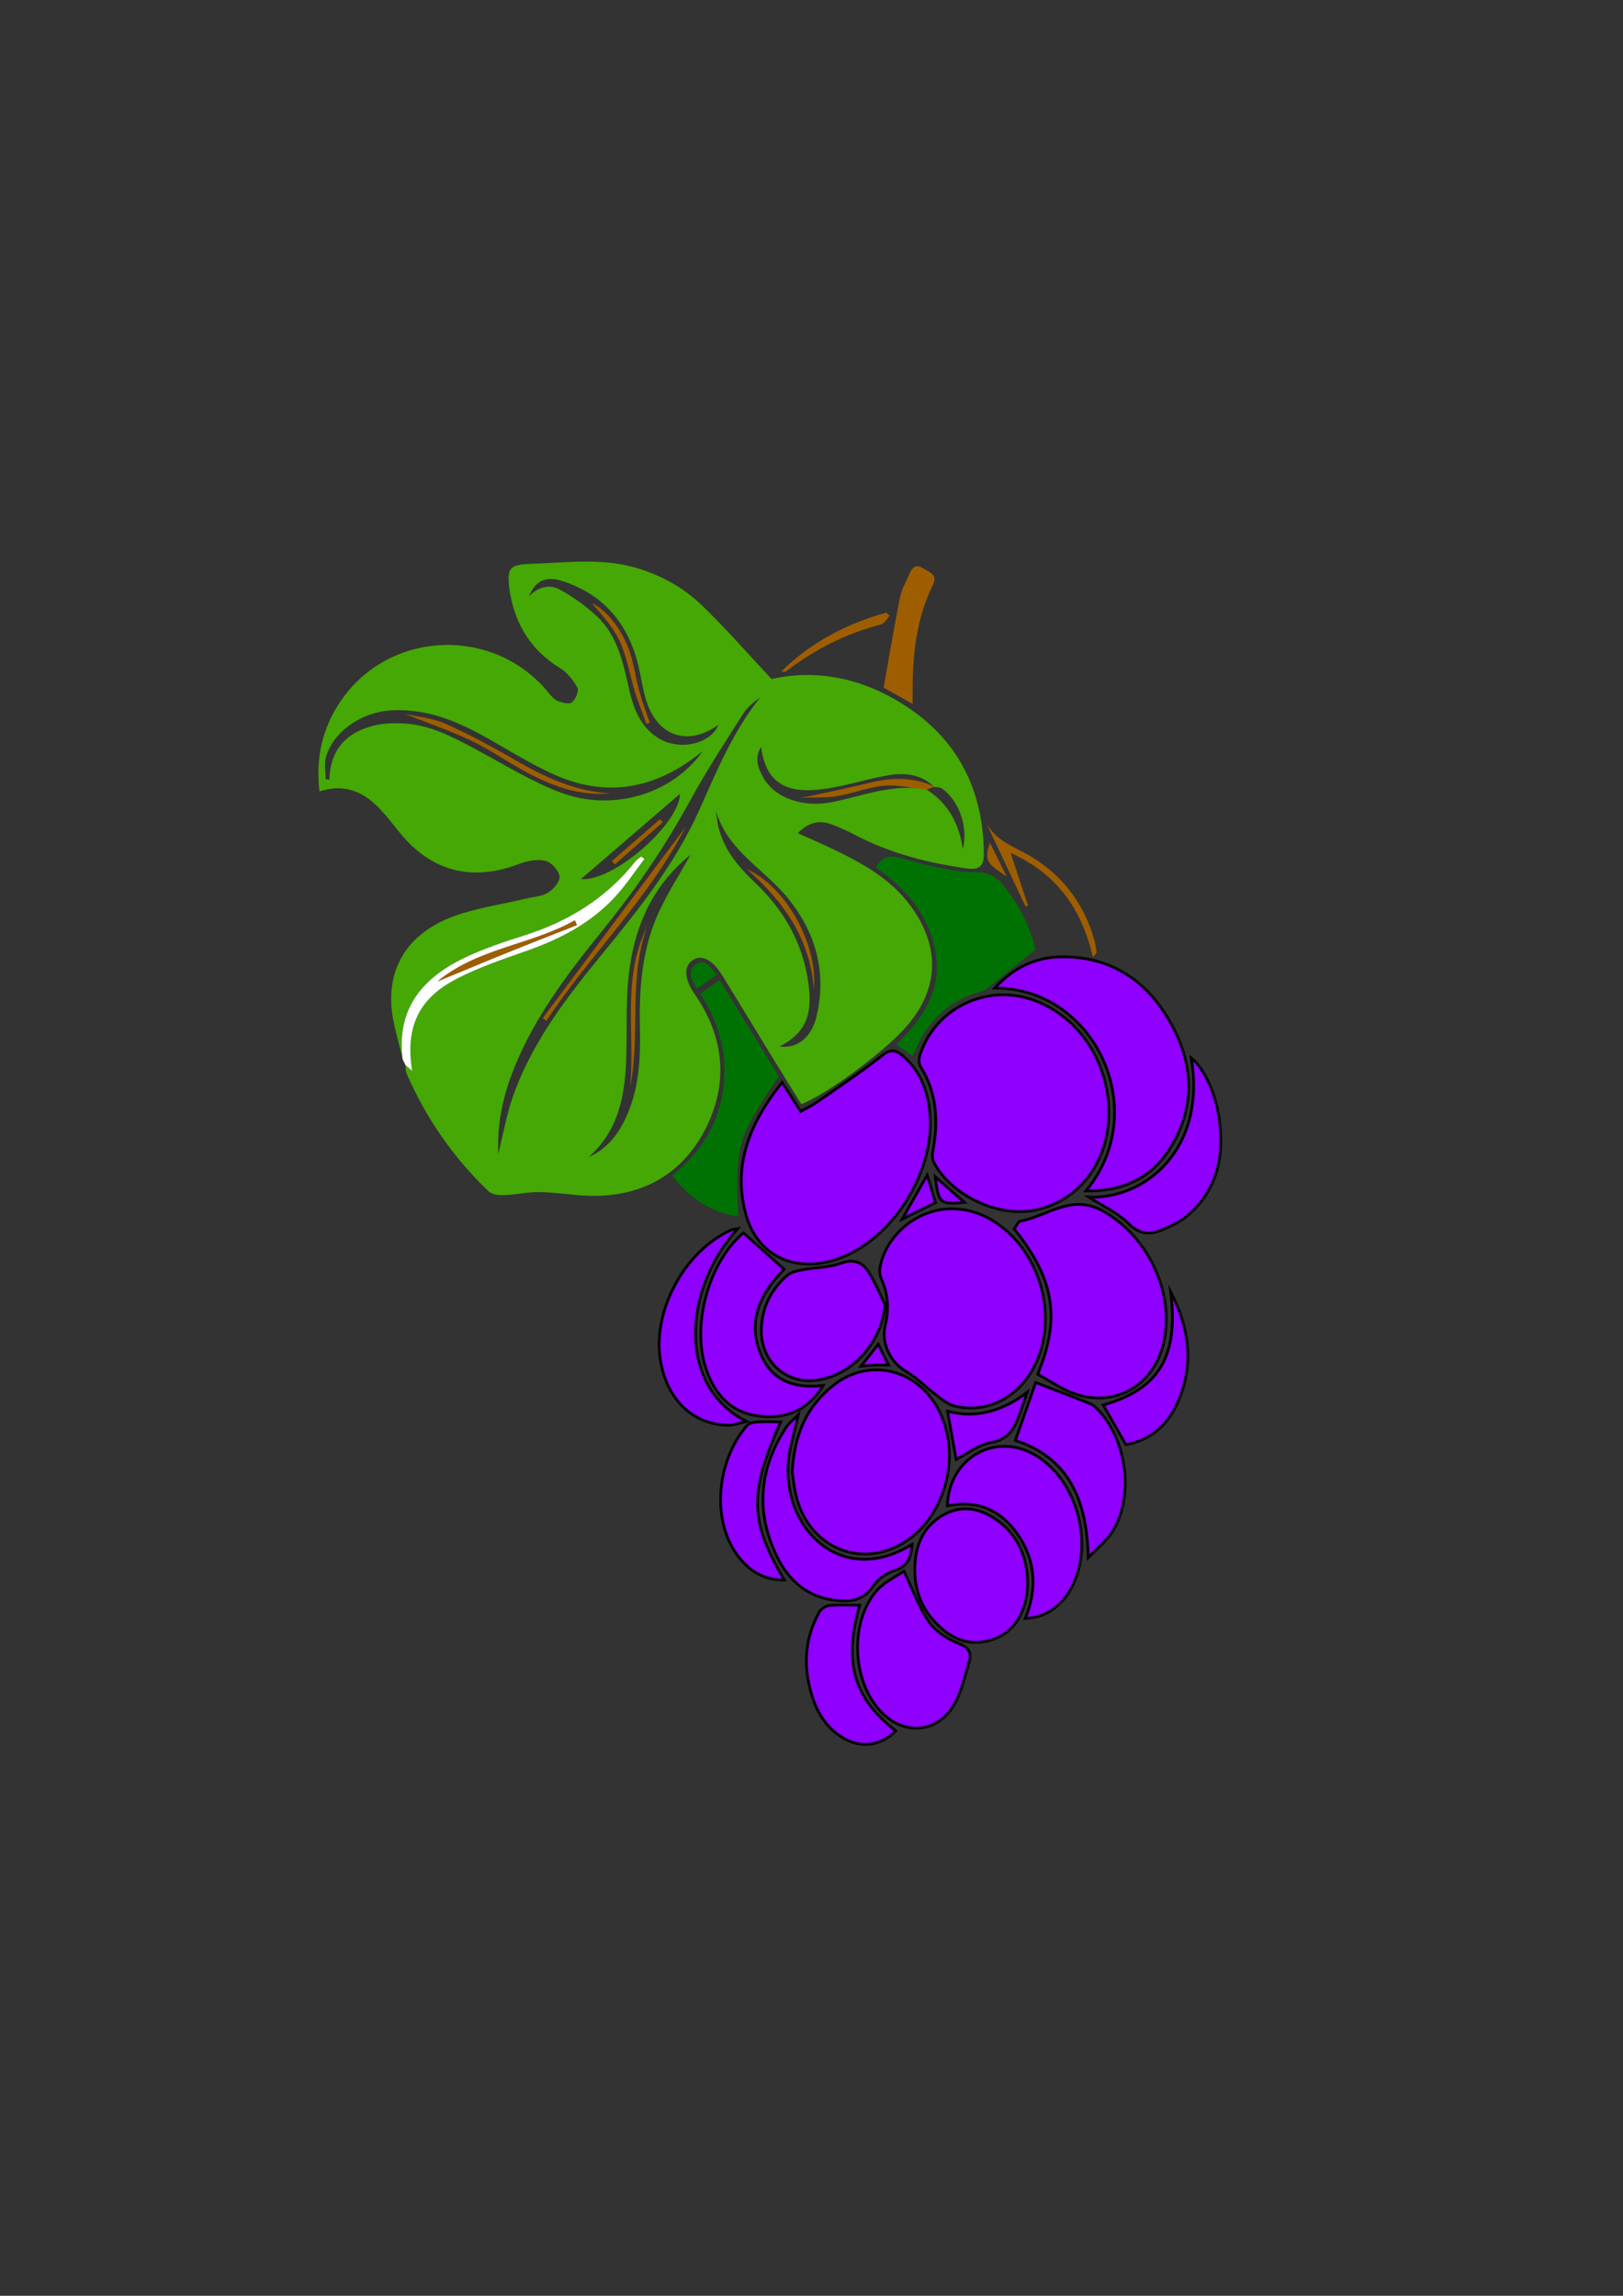 <?xml version="1.0" encoding="iso-8859-1"?>
<!-- Generator: Adobe Illustrator 19.1.0, SVG Export Plug-In . SVG Version: 6.00 Build 0)  -->
<svg version="1.1" id="Livello_1" xmlns="http://www.w3.org/2000/svg" xmlns:xlink="http://www.w3.org/1999/xlink" x="0px" y="0px"
	 viewBox="0 0 595.28 841.89" style="enable-background:new 0 0 595.28 841.89;" xml:space="preserve">
<rect x="0" y="0" width="595.28" height="841.89" fill="#333333" stroke="none"/>
<g>
	<path style="fill:#45A805;" d="M147.679,388.487c-1.453-6.787-3.848-13.53-4.167-20.369c-0.7-15.001,7.375-26.423,22.945-32.125
		c8.515-3.118,17.713-4.369,26.598-6.484c2.744-0.653,5.831-0.808,8.096-2.242c1.962-1.242,4.364-4.198,4.069-5.984
		c-0.362-2.193-3.054-5.12-5.226-5.622c-2.972-0.687-6.625,0.023-9.6,1.152c-17.331,6.577-32.109,2.828-43.758-11.45
		c-2.211-2.71-4.323-5.513-6.682-8.088c-6.018-6.568-13.087-10.193-22.786-7.063c-1.39-12.204,0.989-23.143,7.773-33.106
		c17.82-26.173,56.342-27.657,76.335-2.971c0.924,1.14,2.004,2.438,3.291,2.928c1.64,0.625,4.249,1.31,5.202,0.505
		c1.341-1.133,2.648-4.203,2.01-5.397c-1.476-2.762-3.732-5.543-6.377-7.167c-10.328-6.339-16.144-15.47-18.265-27.2
		c-0.089-0.491-0.201-0.979-0.263-1.474c-0.996-8.03-0.181-9.305,7.982-9.565c12.897-0.41,25.831-2.282,38.643,1.524
		c9.13,2.712,17.23,7.229,23.935,13.683c8.72,8.393,16.688,17.568,25.574,27.039c15.444-3.536,31.204-0.712,45.683,7.716
		c21.436,12.477,31.987,31.491,32.152,56.363c0.033,4.89-2.033,5.963-6.345,5.364c-14.38-2-28.239-5.636-41.177-12.414
		c-2.637-1.381-5.366-2.624-8.148-3.681c-4.421-1.68-8.455-0.998-12.576,3.171c3.988,1.785,7.64,3.337,11.221,5.039
		c11.416,5.426,22.577,11.177,30.293,21.806c11.132,15.334,10.288,31.112-2.568,45.066c-8.563,9.295-28.506,23.954-37.629,27.465
		c-3.326-5.362-6.738-10.812-10.098-16.292c-6.321-10.311-12.568-20.668-18.934-30.951c-3.529-5.7-7.39-7.659-10.649-5.678
		c-3.394,2.063-3.458,6.781,0.463,12.423c10.555,15.187,12.592,31.552,4.789,48.062c-7.745,16.387-21.503,25.483-39.934,26.053
		c-7.099,0.22-14.235-1.204-21.365-1.368c-4.402-0.101-8.82,0.943-13.245,1.11c-1.893,0.071-4.423-0.15-5.642-1.312
		c-13.013-12.4-23.065-26.929-30.23-43.424c-0.376-0.865-0.245-1.951-0.35-2.934c0.719,0.612,1.437,1.224,2.454,2.089
		c-2.545-16.019,2.288-26.573,16.544-33.865c8.198-4.193,17.054-7.18,25.776-10.248c12.234-4.304,23.437-10.217,32.265-19.854
		c3.885-4.241,7.076-9.119,10.583-13.707c-0.387-0.305-0.774-0.61-1.161-0.915c-0.707,0.583-1.545,1.061-2.102,1.763
		c-10.707,13.519-24.641,22.094-40.96,27.23c-6.97,2.194-13.955,4.542-20.58,7.587C155.52,358.037,145.278,369.353,147.679,388.487z
		 M342.684,288.6c-4.5-4.44-10.273-5.277-15.977-4.422c-7.65,1.148-15.088,3.687-22.733,4.887
		c-11.46,1.798-22.798,1.284-24.806-15.205c-2.638,4.301-1.054,8.007,0.913,11.462c4.296,7.546,14.944,11.017,25.632,8.728
		c11.23-2.406,22.213-6.717,34.057-4.586c7.952,5.063,12.025,12.538,13.394,21.934c2.022-8.099-1.359-17.801-7.714-22.274
		C344.752,288.632,343.617,288.759,342.684,288.6z M182.798,423.224c0.29-1.336,0.55-2.68,0.876-4.008
		c1.262-5.142,2.219-10.386,3.878-15.398c6.808-20.57,19.755-37.435,33.245-53.891c13.487-16.451,26.736-32.998,35.555-52.621
		c6.463-14.381,12.458-29.056,22.509-41.618c-2.382,1.745-4.727,3.597-6.236,5.978c-6.563,10.354-13.321,20.623-19.188,31.37
		c-9.039,16.557-19.47,32.08-31.318,46.74c-11.154,13.801-22.114,27.795-29.967,43.859
		C186.079,396.055,182.024,409.029,182.798,423.224z M257.69,275.504c-0.614,0.469-1.231,0.935-1.842,1.409
		c-16.522,12.815-34.413,15.631-53.539,6.711c-7.635-3.561-14.893-7.957-22.209-12.169c-11.347-6.533-22.986-11.729-36.571-10.955
		c-10.806,0.616-21.253,7.646-23.99,17.182c-0.711,2.478-0.107,5.334-0.107,8.016c0.468,0.092,0.937,0.184,1.405,0.277
		c0.199-11.119,6.239-17.417,16.34-19.906c3.49-0.86,7.279-0.953,10.897-0.763c9.758,0.513,18.144,5.02,26.546,9.531
		c10.244,5.5,20.249,11.764,31.062,15.818C224.826,297.833,246.682,291.139,257.69,275.504z M215.84,424.356
		c7.689-3.419,11.893-9.724,14.82-17.1c3.877-9.77,4.294-20.012,4.053-30.332c-0.343-14.679,0.771-29.185,7.041-42.69
		c3.23-6.957,7.435-13.461,11.535-20.768c-13.609,10.873-19.982,25.25-22.306,41.158c-1.644,11.252-0.88,22.848-1.315,34.286
		C229.158,402.289,226.637,414.913,215.84,424.356z M193.995,218.729c3.2-3.349,7.308-4.673,11.194-2.588
		c4.869,2.612,9.506,5.951,13.572,9.703c7.84,7.234,9.791,17.316,12.063,27.203c1.573,6.848,4.02,13.347,10.354,17.45
		c7.704,4.991,19.349,2.533,22.326-4.713c-11.163,7.991-22.21,4.386-26.437-8.768c-1.107-3.447-1.681-7.071-2.409-10.632
		c-3.298-16.146-11.998-27.797-27.962-33.179C200.277,211.039,196.437,212.816,193.995,218.729z M262.543,297.207
		c0.322,2.046,0.507,4.125,0.99,6.132c1.989,8.259,7.28,14.521,13.182,20.113c10.876,10.304,17.832,22.431,19.828,37.42
		c1.543,11.585-1.147,17.858-10.573,22.907c6.084,0.858,11.566-3.056,13.452-10.811c3.859-15.873,0.07-30.281-9.934-42.998
		C280.806,318.931,266.801,312.175,262.543,297.207z M213.062,322.378c11.84,1.076,36.107-20.145,36.355-31.269
		C237.303,301.528,225.239,311.905,213.062,322.378z"/>
	<path style="fill:#8F00FF;stroke:#000000;stroke-miterlimit:10;" d="M406.696,407.635c0.197,18.327-10.902,33.012-27.35,36.187
		c-13.291,2.565-30.115-5.267-36.649-17.204c-0.64-1.17-0.851-2.863-0.599-4.188c2.09-10.965,1.676-21.493-4.471-31.301
		c-0.652-1.04-0.651-2.878-0.256-4.125c5.363-16.962,23.892-26.217,40.883-20.528C395.081,372.111,406.491,388.622,406.696,407.635z
		"/>
	<path style="fill:#8F00FF;stroke:#000000;stroke-miterlimit:10;" d="M286.842,396.927c2.417,3.77,4.451,6.944,6.81,10.624
		c2.071-1.16,4.142-2.104,5.978-3.384c8.05-5.614,16.24-11.06,23.938-17.128c3.149-2.483,5.093-1.996,7.63,0.192
		c6.311,5.44,9.013,12.53,9.827,20.617c2.305,22.882-15.426,49.375-36.695,54.696c-14.689,3.675-27.072-3.102-30.881-17.664
		C268.69,426.68,275.284,411.405,286.842,396.927z"/>
	<path style="fill:#8F00FF;stroke:#000000;stroke-miterlimit:10;" d="M349.148,443.287c7.324,0.026,13.616,2.778,19.182,7.361
		c15.554,12.805,19.827,37.355,9.317,53.388c-6.269,9.563-16.966,14.244-27.589,11.544c-2.64-0.671-4.987-2.777-7.275-4.482
		c-3.437-2.561-6.43-5.829-10.105-7.935c-6.093-3.492-9.621-10.407-7.963-17.342c1.361-5.69,1.058-11.205-1.361-16.613
		c-0.565-1.262-0.868-2.887-0.629-4.226C324.913,452.756,336.634,443.206,349.148,443.287z"/>
	<path style="fill:#8F00FF;stroke:#000000;stroke-miterlimit:10;" d="M290.571,539.859c0.694-13.558,5.201-24.349,15.604-32.238
		c11.504-8.723,26.843-6.414,35.564,5.352c11.919,16.081,6.684,42.539-10.458,52.861c-16.366,9.855-35.565,0.932-39.544-18.416
		C291.172,544.669,290.875,541.865,290.571,539.859z"/>
	<path style="fill:#8F00FF;stroke:#000000;stroke-miterlimit:10;" d="M380.609,503.928c8.508-20.657,6.066-34.89-8.604-53.257
		c0.72-0.948,1.356-2.697,2.287-2.872c9.906-1.863,18.628-10.068,30.066-3.796c16.919,9.278,27.18,31.146,22.115,49.712
		c-4.083,14.966-18.064,22.527-32.723,17.253C389.172,509.32,385.067,506.361,380.609,503.928z"/>
	<path style="fill:#8F00FF;stroke:#000000;stroke-miterlimit:10;" d="M398.295,436.72c24.573-29.724,2.915-74.639-33.441-74.375
		c6.901-7.56,14.99-11.352,24.403-11.456c17.784-0.197,30.96,8.325,39.668,23.427c8.784,15.233,9.877,31.098,0.43,46.466
		C422.49,431.949,411.921,436.985,398.295,436.72z"/>
	<path style="fill:#007203;" d="M334.645,387.197c-1.929-1.413-3.639-2.666-5.808-4.254c9.514-9.416,16.943-19.709,14.19-34.15
		c-2.568-13.472-10.701-22.963-21.791-30.733c2.2-3.589,4.543-4.616,8.943-3.449c9.127,2.421,18.508,5.234,27.79,5.252
		c6.37,0.012,8.779,3.058,11.619,6.86c5.126,6.862,8.69,14.483,10.138,21.543c-6.464,5.17-12.2,9.792-17.99,14.346
		c-0.743,0.585-1.737,0.916-2.665,1.19c-11.323,3.343-18.921,10.718-23.402,21.501C335.429,385.88,335.074,386.41,334.645,387.197z"
		/>
	<path style="fill:#8F00FF;stroke:#000000;stroke-miterlimit:10;" d="M335.548,575.237c0.093-8.097,2.721-15.052,9.91-19.389
		c6.666-4.022,13.414-3.019,19.642,1.197c6.52,4.414,10.28,10.834,11.422,18.505c0.551,3.702,0.526,7.734-0.341,11.352
		c-1.804,7.531-6.15,13.122-14.24,14.916c-7.874,1.746-13.974-1.612-19.054-7.039C337.823,589.369,335.395,582.739,335.548,575.237z
		"/>
	<path style="fill:#8F00FF;stroke:#000000;stroke-miterlimit:10;" d="M347.433,552.203c0.7-17.984,18.095-27.428,32.836-18.266
		c15.367,9.551,21.313,33.533,12.203,49.214c-3.691,6.354-9.42,10.077-16.446,10.363c4.306-10.41,3.952-20.482-2.157-29.924
		C367.663,553.999,358.865,549.879,347.433,552.203z"/>
	<path style="fill:#8F00FF;stroke:#000000;stroke-miterlimit:10;" d="M331.543,576.156c3.473,7.256,5.594,13.449,9.2,18.605
		c2.406,3.44,6.602,6.23,10.592,7.787c3.815,1.49,5.197,3.379,4.138,6.847c-1.723,5.641-2.938,11.767-6.072,16.578
		c-6.444,9.892-18.325,10.221-26.419,1.6c-10.494-11.177-11.455-32.612-1.485-44.216
		C324.219,580.188,328.449,578.314,331.543,576.156z"/>
	<path style="fill:#8F00FF;stroke:#000000;stroke-miterlimit:10;" d="M324.657,478.444c-1.26,14.106-12.321,26.305-25.811,27.759
		c-11.035,1.189-19.971-7.354-19.603-18.884c0.253-7.922,3.597-14.517,9.522-19.646c1.445-1.251,3.765-1.689,5.764-2.063
		c4.545-0.85,9.392-0.743,13.647-2.304c4.438-1.627,7.762-0.75,10.051,2.629C320.837,469.789,322.553,474.248,324.657,478.444z"/>
	<path style="fill:#8F00FF;stroke:#000000;stroke-miterlimit:10;" d="M272.657,452.108c4.957,4.427,9.83,8.778,14.946,13.346
		c-8.462,8.619-14.156,19.186-8.058,32.246c4.274,9.154,12.602,11.483,22.376,10.369c-5.69,9.337-14.016,12.544-23.963,11.167
		c-10.15-1.406-16.03-8.195-19.094-17.573C253.56,485.43,260.199,462.543,272.657,452.108z"/>
	<path style="fill:#007203;" d="M256.797,364.423c2.421-1.703,4.542-3.195,7.194-5.061c7.379,12.045,14.539,23.732,21.633,35.313
		c-15.443,23.264-15.956,25.032-14.91,51.406c-10.119-1.515-17.817-6.667-24.177-14.958c9.997-8.086,16.627-18.091,18.591-30.853
		C267.091,387.507,264.245,375.841,256.797,364.423z"/>
	<path style="fill:#8F00FF;stroke:#000000;stroke-miterlimit:10;" d="M379.846,506.981c6.359,2.454,13.073,5.019,19.758,7.656
		c0.885,0.349,1.724,0.965,2.417,1.631c11.336,10.89,14.233,32.719,5.798,45.696c-1.98,3.047-5.027,5.401-8.681,9.222
		c-0.452-21.236-7.227-36.6-26.725-42.967C374.924,521.044,377.495,513.697,379.846,506.981z"/>
	<path style="fill:#8F00FF;stroke:#000000;stroke-miterlimit:10;" d="M292.816,518.793c-1.43,6.734-3.418,12.454-3.745,18.267
		c-1.374,24.451,20.154,44.924,45.464,29.261c-0.293,4.782-1.527,8.155-6.729,9.726c-2.959,0.894-6.036,3.294-7.789,5.878
		c-3.399,5.008-8,5.457-13.103,4.975c-10.46-0.99-17.567-7.12-21.931-16.065c-7.929-16.254-6.598-32.207,3.3-47.353
		C289.334,521.872,290.987,520.655,292.816,518.793z"/>
	<path style="fill:#8F00FF;stroke:#000000;stroke-miterlimit:10;" d="M399.296,438.971c20.365,0.925,43.298-17.257,37.624-50.988
		c4.365,3.393,8.736,12.151,10.164,21.684c2.114,14.12-0.436,26.941-12.064,36.516c-2.511,2.067-5.649,3.492-8.683,4.777
		c-4.532,1.918-8.344,1.818-12.46-2.302C409.807,444.584,404.155,442.092,399.296,438.971z"/>
	<path style="fill:#8F00FF;stroke:#000000;stroke-miterlimit:10;" d="M315.326,588.65c-6.053,21.007-2.209,34.036,13.21,46.08
		c-5.145,5.333-12.429,6.487-18.892,2.823c-6.453-3.658-10.017-9.501-12.056-16.451c-3.042-10.367-2.39-20.398,2.883-29.911
		c0.642-1.158,2.326-2.306,3.623-2.426C307.68,588.434,311.316,588.65,315.326,588.65z"/>
	<path style="fill:#8F00FF;stroke:#000000;stroke-miterlimit:10;" d="M270.532,450.6c-19.596,21.536-22.616,57.548,3.225,70.634
		c-2.816,0.651-4.521,1.381-6.229,1.388c-13.249,0.056-23.092-9.377-25.354-24.134c-2.805-18.295,9.258-40.149,26.262-47.547
		C268.849,450.761,269.35,450.784,270.532,450.6z"/>
	<path style="fill:#8F00FF;stroke:#000000;stroke-miterlimit:10;" d="M286.333,521.409c-11.638,26.388-11.429,36.203,1.314,57.978
		c-6.66,0.081-11.697-2.627-15.717-7.222c-11.539-13.189-9.287-36.303,1.981-49.325c0.725-0.838,2.243-1.29,3.428-1.368
		C280.266,521.28,283.215,521.409,286.333,521.409z"/>
	<path style="fill:#8F00FF;stroke:#000000;stroke-miterlimit:10;" d="M429.392,473.745c6.798,13.212,8.797,26.882,2.382,40.923
		c-3.723,8.149-9.909,13.499-18.813,15.096c-2.931-5.108-5.63-9.812-8.332-14.522C425.249,509.343,432.309,497.328,429.392,473.745z
		"/>
	<path style="fill:#FFFFFF;" d="M147.679,388.487c-2.401-19.134,7.841-30.45,23.862-37.813c6.626-3.045,13.61-5.393,20.58-7.587
		c16.319-5.136,30.253-13.711,40.96-27.23c0.556-0.702,1.395-1.181,2.102-1.763c0.387,0.305,0.774,0.61,1.161,0.915
		c-3.506,4.589-6.697,9.466-10.583,13.707c-8.828,9.637-20.031,15.55-32.265,19.854c-8.722,3.069-17.578,6.055-25.776,10.248
		c-14.257,7.293-19.09,17.846-16.544,33.865c-1.017-0.865-1.735-1.477-2.454-2.089C148.375,389.893,148.027,389.19,147.679,388.487z
		 M160.556,359.857c8.799-3.635,17.274-7.197,25.798-10.641c8.382-3.386,16.813-6.652,25.222-9.971
		c-0.245-0.582-0.49-1.164-0.736-1.746C194.885,346.57,175.389,347.585,160.556,359.857z"/>
	<path style="fill:#9E5E00;" d="M334.723,258.123c-3.83-2.152-6.849-3.849-10.616-5.966c1.943-10.907,3.773-21.983,5.968-32.987
		c0.607-3.041,2.266-5.879,3.508-8.783c0.976-2.283,2.376-3.668,4.983-1.981c2.252,1.458,5.573,2.132,3.569,6.199
		c-6.194,12.573-7.482,26.091-7.412,39.847C334.727,255.432,334.723,256.412,334.723,258.123z"/>
	<path style="fill:#8F00FF;stroke:#000000;stroke-miterlimit:10;" d="M350.693,535.199c-1.032-5.742-2.073-11.535-3.177-17.68
		c10.555,2.709,20.16-0.027,29.234-6.966c-1.241,3.531-2.299,7.14-3.771,10.572c-1.821,4.246-4.453,7.025-9.726,7.933
		C358.838,529.818,354.851,533.063,350.693,535.199z"/>
	<path style="fill:#9E5E00;" d="M400.845,350.948c-4.064-17.457-13.04-30.441-30.176-38.17c2.391,7.232,4.39,13.279,6.389,19.325
		c-0.303,0.112-0.605,0.224-0.908,0.336c-4.847-10.3-9.694-20.601-14.542-30.901c3.631,7.159,11.036,9.12,17.098,12.887
		c11.506,7.149,19.066,17.36,22.695,30.431c0.398,1.433,0.596,2.926,0.818,4.401C402.248,349.454,401.87,349.711,400.845,350.948z"
		/>
	<path style="fill:#9E5E00;" d="M326.306,225.862c-1.045,1.075-1.92,2.802-3.161,3.125c-12.726,3.314-24.206,9.058-34.602,17.061
		c-0.462,0.356-1.163,0.401-1.954,0.186c10.857-10.728,23.897-17.527,38.48-21.582C325.482,225.055,325.894,225.458,326.306,225.862
		z"/>
	<path style="fill:#8F00FF;stroke:#000000;stroke-miterlimit:10;" d="M343.116,441.034c-4.403,2.165-8.23,4.048-12.227,6.014
		c2.976-5.238,5.939-10.453,9.184-16.166C341.135,434.427,342.123,437.722,343.116,441.034z"/>
	<path style="fill:#007203;" d="M255.645,362.591c-2.207-3.292-3.541-6.599-0.523-8.837c3.558-2.639,5.37,1.163,7.81,3.633
		C260.52,359.11,258.301,360.694,255.645,362.591z"/>
	<path style="fill:#8F00FF;stroke:#000000;stroke-miterlimit:10;" d="M353.735,440.948c-9.105,0.762-9.502,0.412-10.683-9.447
		C346.671,434.702,350.157,437.785,353.735,440.948z"/>
	<path style="fill:#8F00FF;stroke:#000000;stroke-miterlimit:10;" d="M322.13,492.94c1.296,2.618,2.382,4.814,3.781,7.64
		c-2.099,0-3.663-0.05-5.222,0.015c-1.46,0.061-2.915,0.244-4.905,0.42C317.94,498.271,319.836,495.858,322.13,492.94z"/>
	<path style="fill:#9E5E00;" d="M363.055,309.007c2.093,4.186,3.966,7.932,6.206,12.411
		C361.605,316.441,361.14,315.507,363.055,309.007z"/>
	<path style="fill:#9E5E00;" d="M160.556,359.857c14.833-12.272,34.329-13.287,50.284-22.358c0.245,0.582,0.49,1.164,0.736,1.746
		c-8.409,3.319-16.84,6.584-25.222,9.971C177.83,352.659,169.355,356.222,160.556,359.857z"/>
	<path style="fill:#9E5E00;" d="M251.562,303.13c-14.107,27.016-35.297,47.179-51.15,71.2c-0.448-0.327-0.896-0.654-1.345-0.981
		C216.314,350.279,233.561,327.208,251.562,303.13z"/>
	<path style="fill:#9E5E00;" d="M223.913,290.94c-11.815,1.075-22.254-2.997-32.249-8.551c-6.391-3.552-12.45-7.771-19.041-10.877
		c-7.861-3.705-16.133-6.54-24.163-9.727c4.827,1.114,10.251,1.536,14.933,3.624c8.771,3.911,17.267,8.52,25.595,13.328
		C199.894,285.034,211.056,290.298,223.913,290.94z"/>
	<path style="fill:#9E5E00;" d="M231.091,398.753c1.936-19.771-3.181-40.199,6.356-59.1
		C230.248,358.875,235.084,379.293,231.091,398.753z"/>
	<path style="fill:#9E5E00;" d="M237.066,265.436c-1.731-5-3.851-9.903-5.119-15.018c-3.923-15.815-4.632-17.496-14.852-29.213
		c5.953,2.698,12.109,11.043,14.565,20.057c1.091,4.006,1.688,8.148,2.802,12.146c1.09,3.913,2.553,7.722,3.853,11.577
		C237.898,265.136,237.482,265.286,237.066,265.436z"/>
	<path style="fill:#9E5E00;" d="M298.541,363.089c-1.286-18.091-10.366-31.935-24.594-44.34
		C288.47,325.226,300.036,346.544,298.541,363.089z"/>
	<path style="fill:#9E5E00;" d="M342.782,288.496c-1.037,0.364-2.073,0.727-3.11,1.091c-5.122-0.557-10.317-1.919-15.348-1.464
		c-6.056,0.548-11.916,3.012-17.97,3.937c-4.271,0.653-8.722,0.126-12.916,0.625c8.375-1.829,16.8-3.458,25.111-5.542
		C326.835,285.065,334.884,284.805,342.782,288.496z"/>
	<path style="fill:#9E5E00;" d="M243.105,301.49c-5.865,5.17-11.73,10.339-17.595,15.509c-0.364-0.408-0.727-0.816-1.091-1.224
		c5.877-5.117,11.754-10.234,17.631-15.351C242.402,300.78,242.753,301.135,243.105,301.49z"/>
</g>
<line style="display:none;fill:none;stroke:#000000;stroke-width:3;stroke-miterlimit:10;" x1="0" y1="0" x2="595.28" y2="841.89"/>
<line style="display:none;fill:none;stroke:#000000;stroke-width:3;stroke-miterlimit:10;" x1="595.28" y1="0" x2="0" y2="841.89"/>
</svg>
